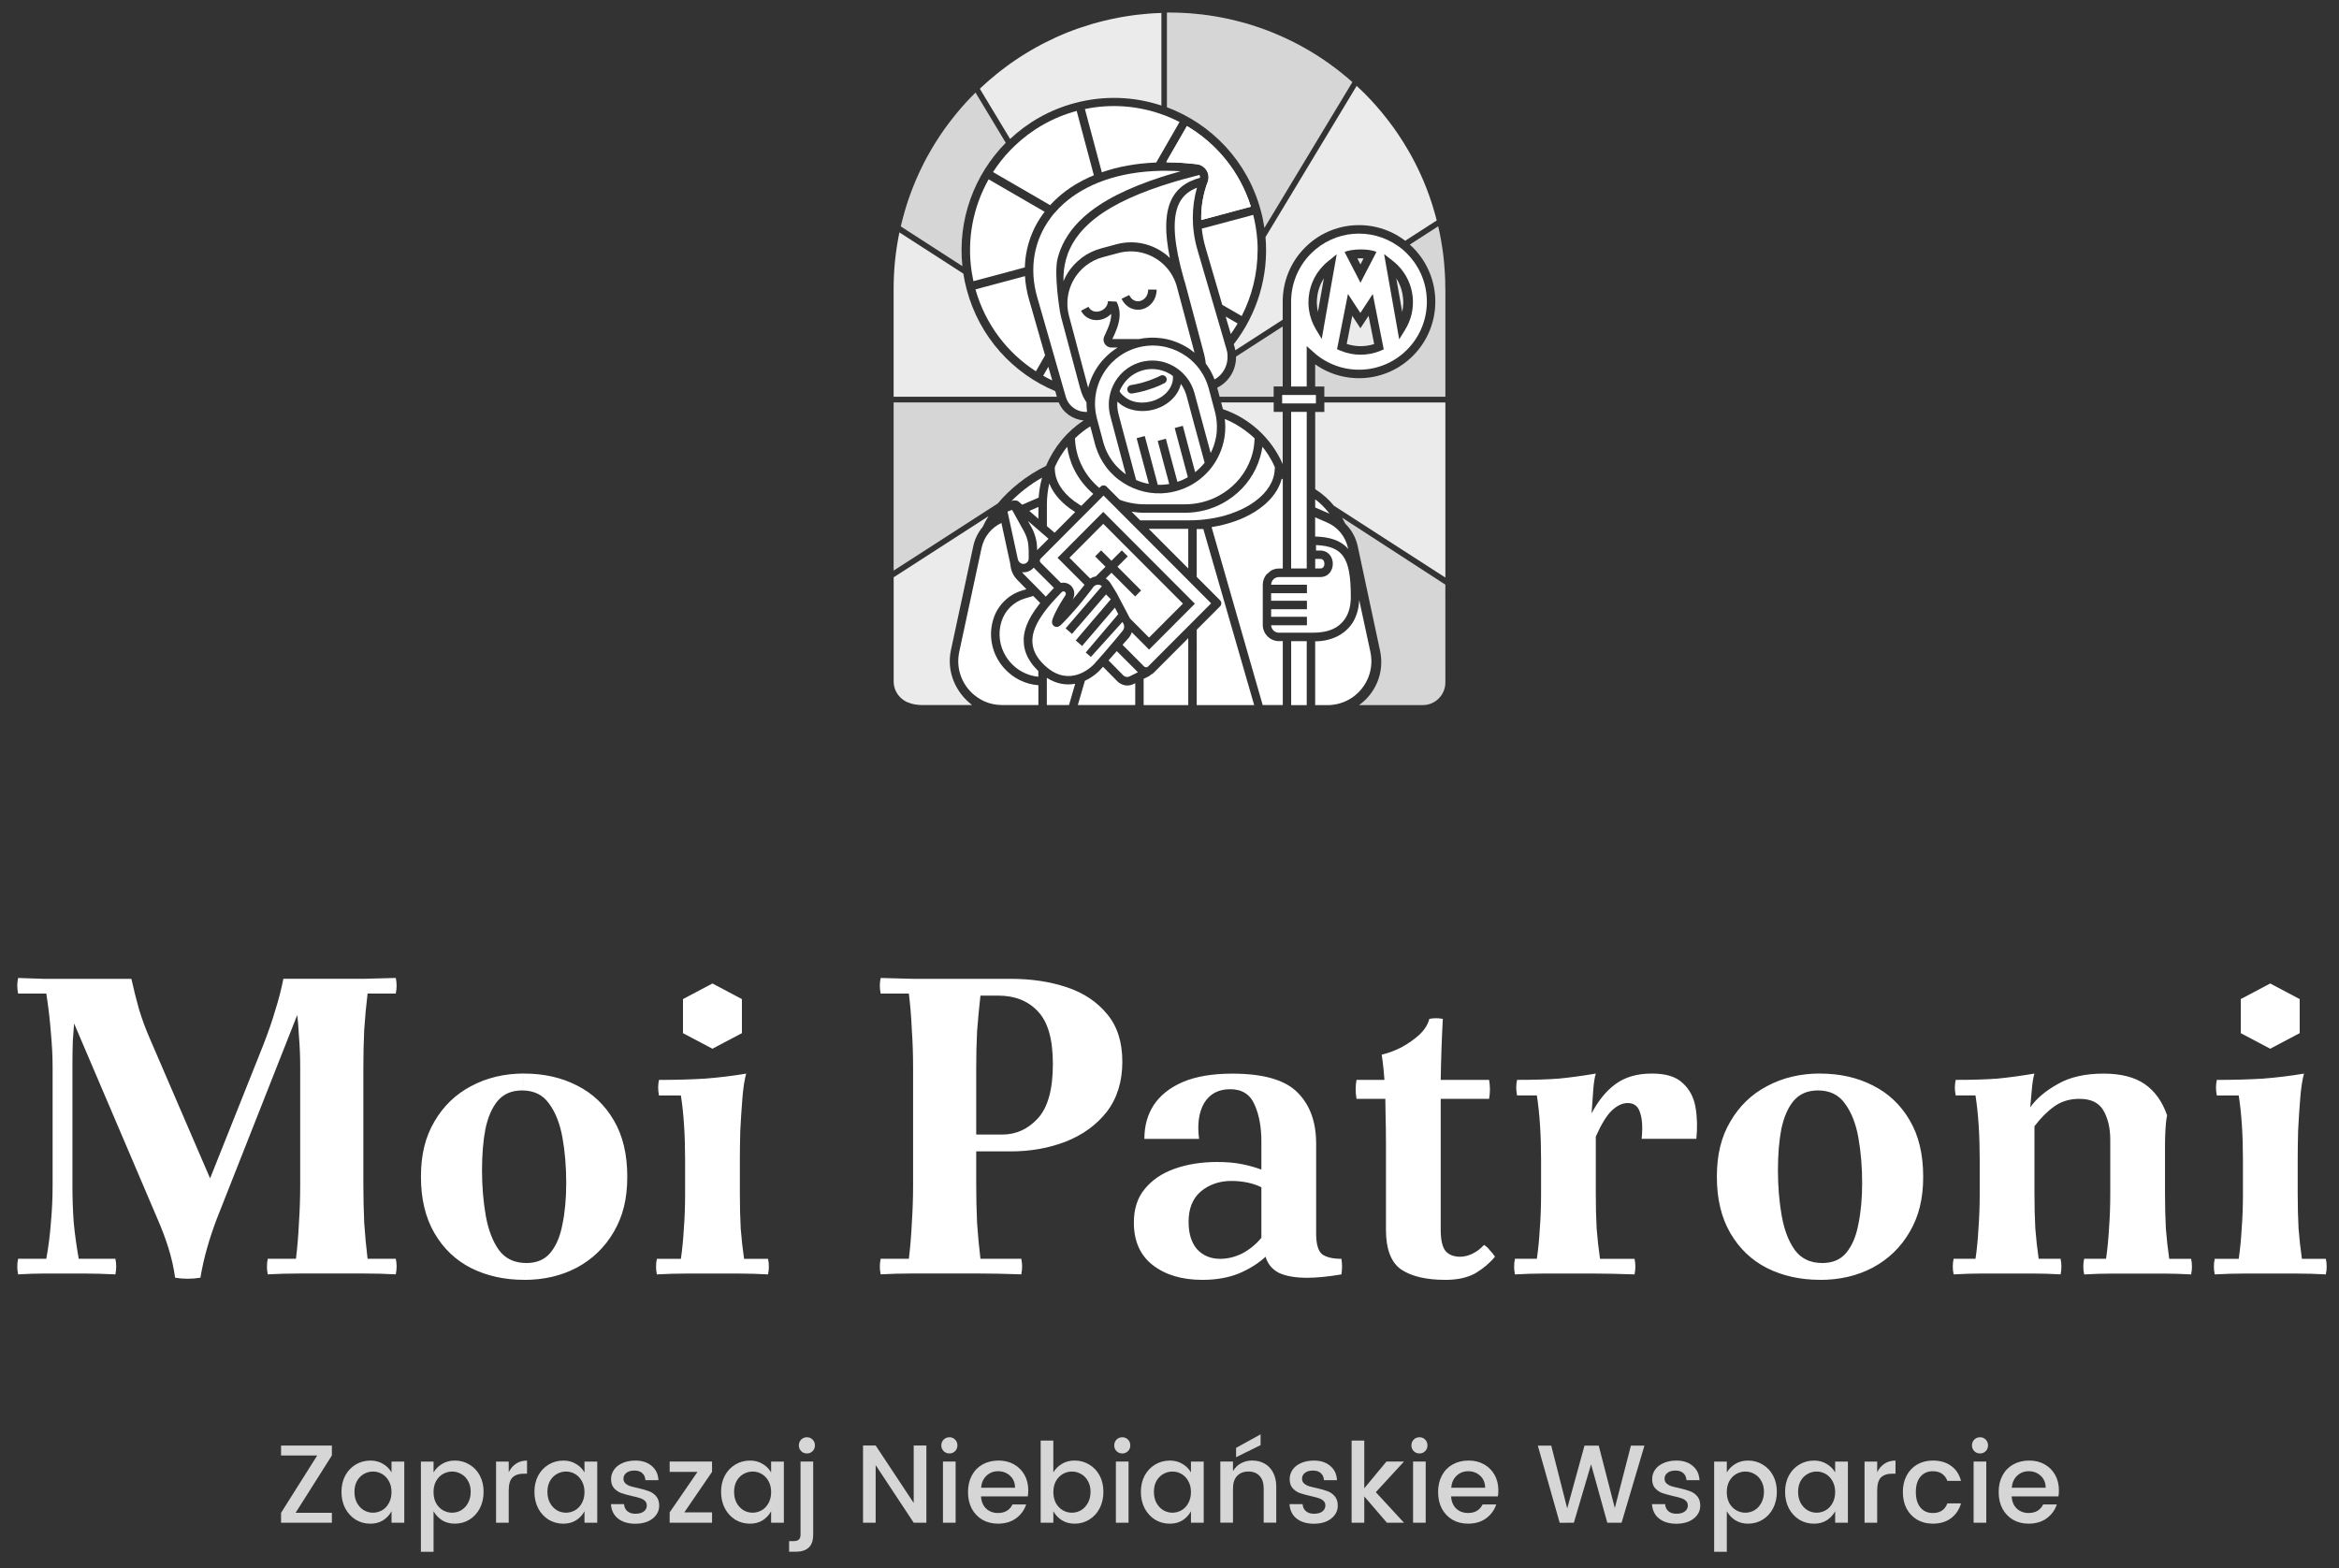 <?xml version="1.0" encoding="UTF-8"?>
<svg id="_Шар_1" data-name="Шар 1" xmlns="http://www.w3.org/2000/svg" xmlns:xlink="http://www.w3.org/1999/xlink" version="1.1" viewBox="0 0 798 535">
  <rect x="0" y="0" width="798" height="535" fill="#333333" stroke="none"/>
  <defs>
    <style>
      .cls-1 {
        clip-path: url(#clippath);
      }

      .cls-2 {
        fill: none;
      }

      .cls-2, .cls-3, .cls-4, .cls-5, .cls-6, .cls-7 {
        stroke-width: 0px;
      }

      .cls-8 {
        mask: url(#mask);
      }

      .cls-3, .cls-4 {
        opacity: .9;
      }

      .cls-3, .cls-4, .cls-5 {
        isolation: isolate;
      }

      .cls-3, .cls-4, .cls-5, .cls-6, .cls-7 {
        fill: #fff;
      }

      .cls-4, .cls-6 {
        fill-rule: evenodd;
      }

      .cls-5 {
        opacity: .8;
      }
    </style>
    <clipPath id="clippath">
      <rect class="cls-2" x="301.5" y=".93" width="195" height="243"/>
    </clipPath>
    <mask id="mask" x="301.5" y=".93" width="195" height="243" maskUnits="userSpaceOnUse">
      <g id="mask0_287_542" data-name="mask0 287 542">
        <path class="cls-7" d="M496.5.93h-195v243h195V.93Z"/>
      </g>
    </mask>
  </defs>
  <g class="cls-1">
    <g class="cls-8">
      <g>
        <path class="cls-7" d="M382.93,212.22l-10.75,11.91-.95-.81-.81-.69.53-.63.93-1.1.09-.1.2-.24.65-.77,1.43-1.68,1.29-1.53.94-1.1.93-1.11,2.3-2.7,1.11-1.32.7-.83-1.15-2.19-1.19,1.38-.69.81-2.67,3.11-.07.08-.94,1.11-.94,1.1-.32.37-2.26,2.64-.14.17-.95,1.1-.19.23-.74.86-.08.1-2.18-1.88.23-.26.69-.83.23-.27.94-1.11,2.71-3.17.93-1.1.47-.54.47-.56,1.79-2.08.87-1.03.76-.9.62-.73,1.15-1.34.11-.13-.37-.38-.27-.27-.99-1-.33.38-1.57,1.82-.68.79-.14.16-2.61,3.04-.95,1.09-.94,1.1-2.72,3.13-.94,1.11-.25.29-.48.56-2.18-1.89.62-.72.25-.3.95-1.09,2.69-3.14.94-1.09.95-1.1,2.53-2.94.9-1.05,1.89-2.2.66-.77c-.55-.47-1.24-.62-1.87-.43-.37.11-.74.33-1.03.67l-.11.16c-.29.38-.59.78-.91,1.21l-.46.59-.22.29c-.08.1-.15.18-.22.27-.11.13-.21.28-.32.41-.09.12-.17.22-.26.34l-.05.05c-.1.12-.19.24-.29.37-.1.13-.19.24-.28.35-.35.45-.66.84-.92,1.15-.1.12-.19.23-.27.33-.49.6-.93,1.12-.93,1.12-.31.36-.61.72-.94,1.09-.85.99-1.78,2.01-2.76,3.06-.33.35-.66.69-.99,1.04-.1.1-.19.19-.29.29-.19.2-.38.4-.58.6-.04.04-.09.09-.13.12-.27.27-.61.56-.99.71-.23.09-.85.27-1.47-.13-.6-.4-.7-1.02-.72-1.24-.04-.46.11-.94.2-1.25.08-.24.18-.51.31-.79.06-.16.12-.32.19-.47.08-.17.16-.35.25-.53.06-.12.12-.26.19-.39.21-.43.45-.89.7-1.36.62-1.17,1.38-2.42,2.14-3.62.18-.28.37-.56.55-.84.11-.15.16-.32.16-.48.03-.31-.1-.61-.33-.77-.16-.13-.37-.17-.57-.14-.16.02-.32.1-.43.21-.23.23-.46.47-.68.7-.96.99-1.89,1.99-2.76,2.98-.33.38-.64.74-.94,1.11-.11.12-.19.23-.29.34-.21.26-.42.51-.62.77-.4.51-.78,1.02-1.15,1.53v.04c-.17.23-.33.46-.48.69-.25.36-.48.71-.7,1.08-.16.27-.32.54-.47.81-.15.26-.29.53-.43.8-.27.54-.51,1.08-.72,1.62-.11.3-.21.59-.31.88l-.19.7c-.08.35-.15.68-.21,1.02v.02c-.03.17-.05.35-.06.52-.02.12-.03.24-.03.37-.02.19-.03.38-.03.57v.1c0,.23,0,.45.03.68,0,.07,0,.13.02.19v.03c0,.15.03.32.06.48,0,.14.04.28.07.42v.03c.05.22.1.43.16.65v.05c.04.13.09.28.13.41,0,.05.03.1.05.15.02.05.03.1.05.14.05.13.1.24.14.37,0,.02.02.04.03.06.04.1.09.2.13.3,0,.03.03.07.04.1.07.15.14.3.23.45.11.22.25.45.38.68s.28.45.44.67c.02.03.04.05.06.08,0,0,.02.03.03.04.14.2.29.4.45.6.2.24.4.48.62.72.15.16.31.34.48.51.05.06.09.1.13.14,3.92,3.92,7.65,4.51,10.72,3.84.37-.09.75-.18,1.1-.3.59-.2,1.17-.44,1.7-.7.65-.35,1.27-.72,1.83-1.13,1.07-.76,1.96-1.62,2.6-2.39l.02-.03.37-.42.95-1.07.97-1.08,2.67-3.13.99-1.15,1-1.2,1.71-2.08s.22-.27.47-.56c.55-.67.65-1.6.24-2.37l-.32-.6h-.04Z"/>
        <path class="cls-7" d="M445.82,140.53v53.42h-5.32v-53.42h5.32Z"/>
        <path class="cls-3" d="M394.53,4.49c-.42.02-.84.04-1.26.07-.4.02-.79.05-1.21.08-.25,0-.49.03-.73.06-1.09.09-2.19.19-3.27.33-.33.04-.66.07-.98.12-.14,0-.29.03-.43.06-.27.03-.53.06-.78.11-.11,0-.23.03-.34.05-.22.03-.43.06-.64.1h-.04c-.58.09-1.17.17-1.74.28-.04,0-.09,0-.13.02-.45.08-.9.15-1.36.25-.84.15-1.69.32-2.53.51-.18.04-.36.08-.55.13-.64.13-1.29.28-1.93.44-.7.16-1.41.35-2.09.54-.54.14-1.07.29-1.61.44l-.39.12c-.11.04-.22.07-.33.1-1.26.38-2.51.77-3.75,1.2-.15.05-.31.1-.45.15-.15.05-.31.11-.46.16-.46.16-.93.34-1.4.51-.62.23-1.26.47-1.88.72-.63.25-1.27.51-1.9.78-.49.2-.97.41-1.46.64-.26.12-.51.23-.76.35-1.1.5-2.19,1.02-3.27,1.57-.6.3-1.21.61-1.8.93-.5.26-.99.53-1.49.81-.68.38-1.36.76-2.03,1.16-.52.3-1.03.61-1.55.93-.51.31-1,.63-1.51.94-.22.13-.43.28-.65.42-.55.36-1.1.72-1.65,1.1-.48.33-.97.67-1.45,1.01-.42.3-.84.6-1.27.92-.76.56-1.52,1.13-2.27,1.72-.36.29-.74.58-1.1.88-.81.66-1.63,1.33-2.41,2.01-.36.31-.72.63-1.07.94-.37.33-.74.66-1.1.99-.41.38-.81.75-1.22,1.14l10.33,17.13c6.03-5.65,13.48-9.94,21.98-12.22,10.13-2.72,20.37-2.25,29.64.82V4.42c-.56.02-1.12.04-1.68.07h-.05.02Z"/>
        <path class="cls-5" d="M369.72,143.42c-5.68,3.77-10.16,9.14-12.82,15.51-6.79,3.34-12.46,8.01-16.51,12.86l-35.51,22.89v-57.38h56.34c1.44,3.52,4.8,5.85,8.49,6.12h.01Z"/>
        <path class="cls-3" d="M337.24,176.12c-.77,1.23-1.43,2.45-1.97,3.64-1.57,1.87-2.69,4.11-3.21,6.56l-7.62,35.45c-1.59,7.36,1.59,14.47,7.2,18.78h-17.01c-1.73,0-3.46-.27-5.05-.96-.23-.1-.45-.21-.67-.33-.21-.12-.42-.25-.62-.39-.21-.14-.41-.29-.59-.44-.19-.15-.37-.33-.55-.5-.61-.61-1.12-1.32-1.5-2.11-.08-.15-.14-.32-.21-.48-.03-.07-.06-.13-.08-.21-.07-.15-.11-.32-.16-.49-.06-.19-.11-.4-.15-.6,0-.05-.02-.1-.03-.15-.04-.2-.07-.4-.09-.62v-.04c-.03-.25-.04-.49-.04-.74v-35.53l32.36-20.85h-.01Z"/>
        <path class="cls-3" d="M360.59,135.37h-55.71v-36.72c0-1.66.04-3.31.12-4.94.05-.82.1-1.64.16-2.46.04-.6.1-1.19.15-1.78.02-.2.04-.4.06-.6.03-.29.06-.57.1-.85.06-.54.12-1.08.19-1.61.09-.66.17-1.31.28-1.96,0-.06,0-.12.02-.16.05-.32.1-.64.15-.94.05-.34.11-.68.17-1.02.06-.35.12-.68.18-1.02.11-.67.25-1.35.39-2.02l21.82,14.07c.28,1.84.67,3.67,1.17,5.51,4.33,16.21,15.84,28.59,30.18,34.58l.55,1.94.02-.02Z"/>
        <path class="cls-5" d="M328.37,90.83l-21.05-13.58c.16-.67.33-1.36.5-2.03.24-.96.5-1.92.77-2.87.17-.59.34-1.17.53-1.75.11-.37.23-.73.34-1.1.11-.37.24-.73.36-1.1.28-.82.55-1.63.85-2.43,0,0,0-.02.02-.04.27-.73.55-1.46.83-2.18.67-1.71,1.41-3.39,2.18-5.05.11-.26.24-.51.36-.77.35-.74.72-1.48,1.09-2.22.32-.63.64-1.24.97-1.85.41-.76.83-1.52,1.28-2.27.21-.38.43-.76.66-1.14.22-.38.45-.75.67-1.12.47-.77.95-1.53,1.45-2.28.24-.39.49-.76.75-1.14.41-.62.83-1.23,1.27-1.84.44-.63.89-1.24,1.36-1.85.49-.66.98-1.3,1.49-1.94.5-.65,1.01-1.27,1.54-1.9.28-.34.55-.67.84-1,.21-.26.43-.52.66-.77.22-.26.45-.52.68-.77.42-.48.85-.95,1.29-1.42.29-.32.58-.64.89-.94.6-.65,1.22-1.27,1.86-1.9l10.33,17.14c-10.77,10.89-16.49,26.31-14.8,42.14h.01l.02-.03Z"/>
        <path class="cls-5" d="M461.4,28l-30.02,49.77c-.28-1.95-.68-3.9-1.22-5.86-4.51-16.91-16.83-29.63-32.04-35.32V4.28h.87c.75,0,1.5,0,2.24.03.48,0,.95.02,1.43.05.27,0,.53.02.79.03,1.46.07,2.91.16,4.35.31.22.02.44.04.66.07.54.05,1.07.11,1.62.16.71.09,1.43.17,2.13.28.72.1,1.44.21,2.15.33.68.11,1.36.23,2.03.36.34.06.69.13,1.01.2.45.09.91.18,1.37.28.09,0,.17.03.25.05.36.08.73.15,1.08.25.05,0,.09,0,.13.03.63.14,1.27.3,1.89.46.92.22,1.84.46,2.74.72,1.45.41,2.88.87,4.3,1.35,1.14.39,2.26.79,3.37,1.21.5.19.99.39,1.49.59.53.21,1.05.43,1.59.66.71.3,1.42.61,2.1.92.69.31,1.4.64,2.08.97.68.33,1.37.67,2.04,1.01.68.35,1.36.7,2.02,1.07.67.37,1.34.73,1.99,1.11.65.39,1.31.77,1.96,1.17.24.14.48.29.72.44.42.25.83.52,1.24.78,1.18.75,2.32,1.53,3.46,2.34,2.11,1.49,4.16,3.07,6.14,4.74.68.57,1.36,1.15,2.02,1.74h.02Z"/>
        <path class="cls-3" d="M490.19,75.2l-10.77,6.94c-10.2-7.81-24.85-7.04-34.18,2.31-5.1,5.11-7.63,11.82-7.62,18.51v6.12l-16.15,10.42c-.07-.36-.15-.71-.26-1.07l-.29-.99c7.91-10.17,12-23.18,10.84-36.55v-.02l31.09-51.56c.46.42.92.85,1.37,1.28.46.43.9.87,1.35,1.31,1.35,1.34,2.63,2.72,3.87,4.13,1.25,1.41,2.47,2.86,3.61,4.35.34.44.7.9,1.04,1.35.47.62.93,1.23,1.39,1.87.1.13.19.26.28.4.44.62.87,1.25,1.31,1.89,1.26,1.88,2.47,3.81,3.6,5.78.75,1.31,1.48,2.65,2.17,4.01.34.67.68,1.36,1.01,2.04.33.68.65,1.38.96,2.07.32.7.62,1.4.92,2.1.3.71.58,1.42.86,2.13.13.36.28.71.41,1.08.14.36.28.71.4,1.08.29.76.55,1.53.8,2.3.23.67.45,1.36.66,2.04v.02c.23.77.46,1.54.68,2.32.22.76.43,1.53.62,2.3l.03.04Z"/>
        <path class="cls-5" d="M493.12,98.65v36.72h-41.3v-3.5h-3.12v-7.56c10.16,7.16,24.27,6.19,33.36-2.92,10.17-10.2,10.17-26.73,0-36.92-.35-.36-.71-.69-1.08-1.02l9.69-6.25c.19.81.36,1.62.54,2.44.35,1.71.64,3.42.89,5.15.04.2.07.4.09.6.03.18.06.38.08.56.08.49.13.98.19,1.48v.1c.07.52.12,1.04.17,1.56.05.44.09.9.12,1.35.07.78.12,1.56.17,2.35.03.34.05.67.06,1,.04.7.07,1.41.09,2.1v.65c.02.7.03,1.41.03,2.11h.02Z"/>
        <path class="cls-7" d="M412.05,62.02c.19-.51.28-1.03.28-1.54,0-2.19-1.65-4.18-3.97-4.45-3.56-.41-6.96-.63-10.22-.65v-.54l6.81-11.83c10.08,5.97,18.06,15.54,21.81,27.5l-16.94,4.55c-.1-4.44.65-8.88,2.23-13.04Z"/>
        <path class="cls-5" d="M437.62,111.38v20.48h-3.08v3.5h-18.44l-.82-3.08c4.06-2.03,6.49-6.16,6.42-10.62l15.93-10.28h-.01Z"/>
        <path class="cls-7" d="M387.31,233.07v7.49h-19.59l.11-.36,2.3-7.93c2.6-1.18,4.67-2.98,5.96-4.53l.22-.25,4.87,4.93v.02c.93.93,2.17,1.44,3.42,1.44.73,0,1.47-.16,2.15-.51l.56-.29h0Z"/>
        <path class="cls-7" d="M412.05,62.02c.19-.51.28-1.03.28-1.54,0-2.19-1.64-4.18-3.97-4.45-3.56-.41-6.96-.63-10.22-.65h-.31l.31-.54,6.81-11.83c10.08,5.97,18.06,15.54,21.82,27.5l-16.94,4.55c-.1-4.44.65-8.88,2.23-13.04h-.01Z"/>
        <path class="cls-6" d="M376.43,178.76h-.07l.03-.03.04.04h0Z"/>
        <path class="cls-6" d="M358.28,70.01h-.03v-.02l.02.02h.01Z"/>
        <path class="cls-4" d="M465.21,88.16l-1.06,2.05-1.05-2.04c.7-.05,1.42-.06,2.12,0h-.01Z"/>
        <path class="cls-6" d="M472.22,86.68l.02.11.06-.04-.08-.07Z"/>
        <path class="cls-4" d="M468.82,117.39c-3.03.97-6.33.96-9.36-.05l1.89-9.58,1.59,2.41,1.19,1.82,1.21-1.82,1.58-2.41,1.91,9.63h0Z"/>
        <path class="cls-7" d="M415.15,146.76c-.04.71-.11,1.43-.23,2.13-.02.1-.04.2-.06.31-.35,1.87-.95,3.68-1.81,5.36l-1.45-5.36-.8-2.96-.75-2.77-.58-2.16-1.09-4.02-.52-1.93-.16-.59-.13-.5c-.26-.99-.61-1.93-1.05-2.81-.28-.59-.6-1.15-.95-1.68-.56-.84-1.19-1.62-1.89-2.32-.46-.47-.95-.91-1.46-1.3-1.22-.95-2.59-1.72-4.05-2.25-.62-.23-1.27-.42-1.92-.57-1.87-.4-3.84-.45-5.8-.08-.38.06-.76.15-1.15.25-.27.08-.54.15-.79.24-1.82.6-3.44,1.52-4.84,2.7-.51.42-.98.88-1.43,1.37-1.43,1.55-2.51,3.4-3.17,5.42v.02c-.23.69-.41,1.39-.54,2.1-.11.64-.19,1.28-.22,1.93-.07,1.55.09,3.13.51,4.71l.17.66.17.63.8,3.01.52,1.96.25.95,2.32,8.69.24.9.45,1.69.36,1.34c-.27-.19-.54-.4-.8-.6-.51-.4-1-.83-1.48-1.28-.33-.31-.64-.63-.94-.96-2.06-2.24-3.62-4.98-4.47-8.12,0-.04-.02-.07-.03-.11l-.41-1.56-.08-.28-1.63-6.05v-.05c-.34-1.26-.55-2.52-.63-3.77-.05-.6-.06-1.18-.04-1.76,0-.64.06-1.29.13-1.93.44-3.78,1.97-7.32,4.34-10.23.41-.5.84-.99,1.31-1.45,1.81-1.82,3.99-3.3,6.47-4.31.6-.25,1.21-.46,1.86-.65.16-.06.33-.11.51-.15,2.7-.72,5.41-.85,8.01-.45.65.09,1.29.22,1.92.39,2.44.62,4.72,1.69,6.75,3.16.53.37,1.02.78,1.52,1.21,1.34,1.19,2.52,2.54,3.5,4.08.03.05.07.1.1.15v.03c.32.49.6.96.87,1.49.62,1.22,1.13,2.54,1.51,3.92l.75,2.8.51,1.93.86,3.22c.05.19.1.39.14.58.45,1.9.6,3.81.49,5.67h.02-.01Z"/>
        <path class="cls-7" d="M366.83,174.7l-7.04,7.07-2.62-2.26v-7.37c0-2.48.29-4.88.82-7.19,1.5,3.81,4.62,7.11,8.67,9.65.06.04.11.07.17.11h0Z"/>
        <path class="cls-7" d="M359.95,159.18c1.09-2.43,2.49-4.69,4.15-6.75.16,1.22.42,2.42.76,3.58.18.65.39,1.27.62,1.89.28.74.59,1.47.94,2.17,1.59,3.24,3.84,6.11,6.57,8.44l-4.06,4.07c-.25-.15-.5-.3-.75-.45-4.68-2.92-7.57-6.68-8.19-10.7-.05-.3-.08-.59-.09-.88-.03-.25-.04-.51-.04-.76l.07-.62h.02Z"/>
        <path class="cls-7" d="M428.03,149.55c-.05,1.76-.27,3.44-.7,5.08-.08.3-.16.6-.26.89-.1.34-.21.68-.33,1.01-1.71,4.77-4.98,8.85-9.24,11.61-.54.36-1.08.68-1.65.99-3.42,1.87-7.38,2.93-11.59,2.93h-13.69c-3.01,0-5.89-.54-8.54-1.54l-2.71-2.71-1.78-1.78c-.55-.57-1.47-.57-2.04,0l-.44.44c-2.22-1.85-4.08-4.1-5.48-6.62-.62-1.13-1.16-2.31-1.59-3.55-.22-.63-.41-1.26-.56-1.91-.4-1.56-.63-3.17-.67-4.84l.33-.33c1.5-1.41,3.13-2.67,4.88-3.76l1,3.76.36,1.35.25.95c.09.34.18.66.29.98.78,2.5,1.96,4.76,3.44,6.75.88,1.19,1.87,2.26,2.95,3.23.48.44.98.86,1.5,1.24,4.08,3.09,9.16,4.78,14.44,4.6.63-.03,1.28-.08,1.92-.15,1.04-.12,2.1-.34,3.15-.62,3.96-1.06,7.38-3.11,10.09-5.82.48-.47.92-.96,1.36-1.47,1-1.18,1.87-2.49,2.61-3.85.98-1.82,1.71-3.78,2.16-5.81.11-.45.19-.91.26-1.37.04-.22.08-.44.1-.67.12-.95.18-1.91.18-2.87,0-.91-.06-1.81-.16-2.73,3.67,1.46,7.33,3.92,10.16,6.59Z"/>
        <path class="cls-7" d="M349.28,218.06v.57c0,.19,0,.39.02.58,0,.09,0,.17.02.26v.28c0,.06,0,.12.02.18,0,.15.03.31.06.46.03.2.07.4.11.6.07.32.14.64.23.95.06.2.11.4.19.59.04.14.1.27.14.4.09.24.19.48.3.72.12.28.25.55.4.82.14.28.31.56.48.83.2.33.41.65.64.96.18.25.37.5.57.75.2.25.41.49.64.74.24.27.49.54.76.81v.02c.13.13.26.26.39.38v1.93c-4.02-.38-7.48-2.39-9.86-5.26-.44-.54-.85-1.11-1.22-1.71-2.09-3.39-2.8-7.65-1.5-11.86,1.19-3.78,4.15-6.72,7.93-7.86l2.9-.87,1.76,1.77.15.15.46.48.02.02c-.22.26-.43.53-.63.8-1.69,2.19-3.1,4.45-4,6.79-.51,1.35-.86,2.73-.98,4.13-.02.18-.03.36-.04.54v.03l.04.02Z"/>
        <path class="cls-7" d="M357.73,183.81l-.57.58-1.39,1.38-.48.48-.94.95-.08.08-.44.44v-.35c0-.22,0-.44-.02-.67-.1-2.4-.75-4.72-1.91-6.82l-1.2-2.14,3.57,3.08,1.01.88.48.41,1.39,1.21.57.49h.01Z"/>
        <path class="cls-7" d="M350.96,187.38v3.19c0,.95-.74,1.75-1.69,1.82-.57.04-1.12-.19-1.5-.63-.03-.03-.05-.06-.08-.08v-.02c-.12-.13-.21-.28-.29-.44,0,0-.02-.06-.03-.09-.05-.11-.09-.21-.11-.32l-2.75-12.73-.18-.83-.24-1.11-.04-.15-.03-.17-.28-1.27,1.02-.39.54-.2.55,1.01.04.06.02.03.11.21.55,1,2.78,5.01c.39.7.71,1.44.95,2.19.41,1.25.62,2.56.62,3.89h.02l.02.02Z"/>
        <path class="cls-7" d="M354.28,172.96v4.05l-3.11-2.7,3.11-1.35Z"/>
        <path class="cls-7" d="M355.53,162.93c-.15.54-.29,1.09-.41,1.65-.38,1.69-.63,3.41-.76,5.19l-5.61,2.43-1.25-1.08c-.31-.27-.7-.38-1.08-.34h-.02s-.04,0-.07-.02c-.27-.07-.55-.05-.82.05l-.05.02-.41.15c2.89-2.94,6.45-5.74,10.52-8.05h-.04Z"/>
        <path class="cls-7" d="M356.4,72.25c-4.26,5.54-6.56,12.09-6.75,18.98l-14.56,3.91-2.52.67-.46.13c-.04-.16-.07-.32-.1-.48-.19-.87-.34-1.74-.48-2.6-1.74-11.21.49-22.3,5.76-31.67l19.1,11.06h0Z"/>
        <path class="cls-7" d="M356.54,121.26l-3.12,5.43c-9.7-6.27-17.23-15.96-20.62-27.95l3.04-.82,2.51-.67,11.34-3.04c.15,2.63.61,5.29,1.38,7.96l1.16,4.01.8,2.82,2.17,7.55,1.35,4.69v.02Z"/>
        <path class="cls-7" d="M359,129.81c-1.05-.49-2.09-1.04-3.1-1.61l1.76-3.06,1.35,4.67h-.01Z"/>
        <path class="cls-7" d="M402.76,58.43c-1.58.44-3.12.9-4.63,1.36-.64.2-1.29.4-1.92.61-11.16,3.62-20.3,8.02-26.61,13.77-2.03,1.84-3.78,3.83-5.19,5.98-.4.61-.77,1.22-1.13,1.86-1.04,1.88-1.87,3.88-2.42,6.01-1.42,5.35.76,18.25.76,18.25,0,0,.26,1.4.44,2.1l1.35,5.03.74,2.77,4.31,16.14c.29,1.07.65,2.08,1.09,3.06.31.67,1.14,1.93,1.14,1.93v.38c0,.94.06,1.9.18,2.85h-.45c-2.39,0-4.66-1.24-5.95-3.25-.36-.56-.64-1.17-.83-1.83l-.03-.1-5.62-19.61-1.25-4.36-.81-2.82-2.07-7.19c-2.83-9.86-1.09-19.54,4.71-27.21.4-.54.83-1.08,1.29-1.59.93-1.08,1.94-2.11,3.04-3.09,7.35-6.55,18.59-10.94,33.32-11.21h1.92c1.51,0,3.05.06,4.63.15h0Z"/>
        <path class="cls-7" d="M406.97,118.21l-5.43-20.31c-.67-2.53-1.91-4.75-3.51-6.59-.59-.67-1.24-1.29-1.93-1.85-3.93-3.21-9.28-4.55-14.55-3.13l-5.28,1.41c-2.16.58-4.1,1.57-5.76,2.86-.52.41-1,.83-1.47,1.29-4.05,3.99-5.89,10.01-4.32,15.9l2.17,8.12.72,2.75,3.49,13.09c.05.19.11.37.17.54.78-3.12,2.23-6.03,4.22-8.54.4-.51.83-.99,1.28-1.46,1.33-1.42,2.85-2.67,4.54-3.71h-2.09c-1.91,0-3.35-1.97-2.46-3.86.05-.13.12-.27.19-.4.7-1.51,1.46-3.12,1.87-4.8.09-.35.15-.7.2-1.04.07-.49.1-.96.08-1.42-.18.2-.38.39-.59.57-.77.63-1.67,1.08-2.59,1.35-2.52.7-5.57-.03-7.1-2.96l2.54-1.34c.78,1.47,2.28,1.93,3.79,1.51.7-.19,1.35-.57,1.84-1.09.53-.54.89-1.24,1-2.05.02-.11.02-.2.03-.29l2.87.15.06.07c1.12,2.15,1.22,4.36.85,6.36v.02c-.05.28-.11.56-.18.83-.14.59-.31,1.18-.51,1.73-.47,1.34-1.04,2.58-1.54,3.61-.03.05-.05.11-.08.15h9.07c2.54-.54,5.09-.61,7.54-.29.64.07,1.3.19,1.93.32,2.97.66,5.78,1.91,8.25,3.67.43.29.85.62,1.25.96l-.56-2.11h.01v-.02ZM389.87,105.46c-2.67.75-5.67-.34-7.22-3.53l2.59-1.26c.94,1.92,2.52,2.38,3.84,2,1.38-.39,2.64-1.73,2.66-3.88l2.88.03c-.03,3.42-2.14,5.88-4.75,6.64Z"/>
        <path class="cls-7" d="M411,157.87c-.34.45-.76.88-1.15,1.29-.64.69-1.34,1.34-2.09,1.94l-1.09-4.06-1.49-5.59-.59-2.25-1.04-3.92-1.78.48-.99.27.84,3.17,2.16,8.06,1.48,5.56c-1.12.64-2.3,1.17-3.56,1.58l-1.84-6.84-1.71-6.4-.39-1.47-1.53.4-1.25.34,1.25,4.68.71,2.68,1.21,4.51.76,2.82c-.26.05-.51.09-.76.12-.64.09-1.29.14-1.92.16-.26,0-.53.02-.78.02h-.44l-1.96-7.35-2.37-8.87-.04-.14-.08-.29-1.61.43-.77.21-.39.11.1.37.69,2.59,1.56,5.8,1.83,6.82c-1.53-.27-2.99-.72-4.4-1.35h.04l-1.39-5.18-.4-1.51-.69-2.57-1.42-5.28-.69-2.58-.52-1.95-.03-.13-.53-2.01-.33-1.27c-.35-1.33-.48-2.66-.4-3.96,0-.11.02-.2.02-.3.11.11.21.21.32.3,1.99,1.85,4.84,2.86,7.88,2.92,1.4.04,2.84-.12,4.26-.51.05,0,.1-.03.14-.04l.31-.1c2.65-.8,4.92-2.3,6.51-4.2l.19-.23c.85-1.07,1.5-2.25,1.88-3.51.07-.21.12-.43.17-.64.1.12.18.24.26.36.35.53.67,1.1.94,1.69.29.64.54,1.3.72,1.99l.1.34.52,1.93.13.49.9,3.36.08.3.66,2.46,1.44,5.29,2.05,7.55.02.08.28,1.04h.01Z"/>
        <path class="cls-7" d="M409.44,60.64c-2.39.65-4.55,1.63-6.36,3.11-1.97,1.61-3.42,3.77-4.29,6.59-.28.92-.5,1.91-.65,2.98-.35,2.44-.36,5.27,0,8.56.2,1.89.54,3.92.98,6.13-.32-.31-.64-.61-.98-.89-.6-.5-1.25-.97-1.92-1.4-4.39-2.81-9.88-3.84-15.31-2.38l-5.28,1.42c-2.43.67-4.62,1.74-6.52,3.16-.52.4-1.01.81-1.49,1.25-2.09,1.91-3.73,4.17-4.79,6.78-.07-2.58.21-4.98.8-7.22.35-1.34.81-2.61,1.4-3.85.32-.68.66-1.34,1.04-2,1.4-2.37,3.21-4.56,5.45-6.59,5.74-5.22,14.15-9.38,24.69-12.87.63-.21,1.28-.41,1.92-.62,3.49-1.11,7.19-2.14,11.1-3.12.16.28.23.61.2.94v.02Z"/>
        <path class="cls-7" d="M418.79,121.22c.06.82,0,1.63-.17,2.41-.5,2.43-2.02,4.57-4.25,5.83-.32-.83-.68-1.63-1.09-2.39-.29-.58-.61-1.13-.97-1.67-.29-.46-.59-.91-.92-1.33-.11-1.05-.29-2.11-.57-3.16l-.98-3.71-.69-2.57-4.71-17.65c-.16-.63-.36-1.23-.58-1.82h.04c-3.38-11.79-3.79-19.23-2.33-23.95.71-2.31,1.87-3.98,3.36-5.21.97-.8,2.12-1.45,3.44-1.96-.95,3.34-1.42,6.79-1.42,10.27s.52,7.31,1.57,10.88l6.01,20.56.74,2.51,3.21,11.02c.19.66.31,1.31.34,1.97h-.02v-.03Z"/>
        <path class="cls-7" d="M429.06,85.32c0,7.95-1.91,15.65-5.43,22.52l-6.04-3.49-.59-.35-.47-1.61-5.27-18.03c-.61-2.09-1.02-4.22-1.24-6.35l17.54-4.7c.72,2.83,1.18,5.68,1.38,8.5v.02c.1,1.17.14,2.33.14,3.49h-.02Z"/>
        <path class="cls-7" d="M418.16,108.01l4.08,2.36c-.72,1.23-1.5,2.43-2.33,3.6"/>
        <path class="cls-7" d="M402.43,41.63l-4.29,7.44-1.92,3.34-1.75,3.04c-6.92.27-13.13,1.43-18.56,3.33l-5.77-21.58c8.98-1.86,17.95-1.11,26.09,1.76.64.22,1.29.46,1.92.71,1.47.59,2.9,1.23,4.29,1.96h-.01Z"/>
        <path class="cls-7" d="M373.17,59.81c-4.74,1.95-8.83,4.5-12.19,7.51-.96.86-1.87,1.74-2.7,2.67l.02.02h-.03l-3.42-2-16.06-9.3c1.72-2.68,3.7-5.2,5.93-7.5.45-.48.92-.94,1.41-1.4,5.76-5.53,12.96-9.75,21.2-11.96l5.86,21.95h-.02Z"/>
        <path class="cls-7" d="M400.15,128.26c-.63-.48-1.32-.89-2.03-1.21-.61-.3-1.26-.54-1.92-.71-1.34-.38-2.74-.51-4.18-.39-.67.06-1.36.17-2.03.36-1.41.38-2.68.99-3.81,1.79-.54.4-1.05.83-1.53,1.3-1.09,1.11-2.08,2.59-2.69,4.04.34.79,1,1.33,1.72,1.92,1.21,1.03,2.86,1.73,4.77,1.93.75.08,1.55.09,2.36,0,.67-.07,1.36-.19,2.06-.38,4.36-1.18,6.97-4.36,7.28-7.42.04-.41.04-.82,0-1.22h0ZM390.7,133.29c-1.3.37-2.62.66-3.96.88l-.47.08c-.78.13-1.53-.4-1.66-1.2-.12-.78.41-1.52,1.2-1.66l.47-.08c.35-.06.71-.12,1.05-.19.87-.17,1.73-.38,2.58-.62.74-.21,1.47-.44,2.19-.7.61-.21,1.23-.45,1.83-.71.69-.28,1.37-.59,2.03-.93.09-.04.16-.08.25-.1.65-.19,1.37.11,1.69.74.35.71.07,1.58-.64,1.94h-.02c-.34.18-.7.36-1.04.51-.26.12-.51.24-.76.35-.59.26-1.21.51-1.81.73"/>
        <path class="cls-4" d="M451.66,94.96l-1.01,5.74-.46,2.58-.55,3.14c-.18-.83-.31-1.69-.35-2.56,0-.24-.02-.49-.02-.73v-.02c0-.53.03-1.06.1-1.59.23-2.3,1-4.55,2.3-6.56h-.01Z"/>
        <path class="cls-4" d="M476.37,94.96l1.01,5.74.46,2.58.55,3.14c.18-.83.31-1.69.35-2.56,0-.24.02-.49.02-.73v-.02c0-.53-.03-1.06-.1-1.59-.23-2.3-.99-4.55-2.3-6.56h.01Z"/>
        <path class="cls-7" d="M480.03,86.51c-.51-.51-1.03-.99-1.58-1.45-.53-.44-1.07-.86-1.64-1.23-9.03-6.28-21.5-5.38-29.54,2.68-4.53,4.54-6.79,10.51-6.78,16.46v28.91h5.32v-13.8l2.4,2.15c9.1,8.17,23.07,7.88,31.81-.89,9.05-9.07,9.05-23.75,0-32.82h.01ZM458.72,86c2.35-1.16,8.55-1.22,10.88-.03l-.88,1.7-1.08,2.09-1.8,3.44-.41.8-1.27,2.46-.84-1.62-.43-.84-.45-.88-2.82-5.43-.87-1.69h-.03ZM451.61,111.87l-.67,3.79-1.98-3.29c-1.26-2.09-2.06-4.4-2.39-6.75-.1-.72-.15-1.45-.17-2.18v-.31c0-4.57,1.74-9.17,5.22-12.65.46-.46.95-.9,1.45-1.3l2.98-2.41-.67,3.78-1.43,8-.45,2.58-1.9,10.73h0ZM471.01,119.67c-4.41,1.82-9.39,1.8-13.78-.07l-1.07-.46.23-1.15,2.81-14.23.68-3.46,1.93,2.95,2.31,3.51,2.3-3.51,1.93-2.95.68,3.46,2.83,14.29.23,1.16-1.1.45h.02ZM479.35,112.58l-1.99,3.19-.65-3.7-3.84-21.68-.27-1.55-.36-2.05.06-.04,1.6,1.25,1.27.99c.57.45,1.13.94,1.67,1.47,5.99,6.01,6.83,15.21,2.51,22.11h0Z"/>
        <path class="cls-7" d="M448.95,134.76h-11.52v2.88h11.52v-2.88Z"/>
        <path class="cls-7" d="M460.86,203.63c0,5.55-2.23,8.61-4.86,10.31-2.73,1.74-6.11,1.93-8.32,1.93h-11.35c-1.43,0-2.59-1.14-2.66-2.54h12.22v-2.89h-12.22v-2.58h12.22v-2.89h-12.22v-2.58h12.22v-2.89h-12.22c0-.21.04-.42.09-.62.18-.7.64-1.29,1.26-1.65.38-.22.83-.35,1.31-.35h14.1c1.39,0,2.51-.57,3.25-1.48.72-.88,1.04-1.99,1.04-3.04s-.32-2.16-1.04-3.04c-.75-.91-1.87-1.48-3.25-1.48h-1.44v-1.87c4.92.21,7.64,1.51,9.27,3.81,1.89,2.66,2.6,7.02,2.6,13.87h0v-.02Z"/>
        <path class="cls-7" d="M451.85,192.34c0,.48-.15.91-.38,1.18-.2.24-.51.43-1.03.43h-1.73v-3.25h1.73c.53,0,.83.2,1.03.44.23.27.38.7.38,1.19h0Z"/>
        <path class="cls-7" d="M460.07,238.75c-.55.31-1.15.58-1.75.82-.68.26-1.39.47-2.11.64-1.05.24-2.16.37-3.3.37h-4.21v-21.77c2.58.02,5.95-.58,8.85-2.44,3.32-2.12,5.9-5.8,6.17-11.68l3.82,17.73c1.46,6.78-1.88,13.28-7.45,16.34h-.02Z"/>
        <path class="cls-7" d="M445.82,240.58h-5.31v-21.82h5.31"/>
        <path class="cls-7" d="M459.96,187.28c-2.44-2.84-6.15-4.08-11.27-4.23v-6.54l4.09,1.77c3.64,1.57,6.27,4.79,7.11,8.68l.07.33h0Z"/>
        <path class="cls-7" d="M453.57,175.25l-4.86-2.1v-2.77c.62.46,1.21.95,1.76,1.46,1.18,1.06,2.2,2.21,3.1,3.41Z"/>
        <path class="cls-5" d="M493.12,232.82c0,4.27-3.43,7.74-7.68,7.74h-21.76c5.6-3.98,8.75-11.11,7.16-18.51l-7.62-35.66c-.63-2.98-2.12-5.64-4.23-7.7-.34-.7-.71-1.4-1.1-2.07l35.22,22.85"/>
        <path class="cls-3" d="M493.12,137.3v59.76l-38.02-24.51c-1.7-2.09-3.76-3.98-6.39-5.65v-26.35h3.12v-3.24h41.3-.01Z"/>
        <path class="cls-3" d="M437.62,140.54v17.8c-3.84-8.78-11.26-15.64-20.39-18.74l-.61-2.3h17.93v3.24h3.08-.01Z"/>
        <path class="cls-7" d="M408.28,240.57h19.61l-.11-.36-17.24-59.71h-2.25v16.34l7.97,7.98c.28.27.42.64.42,1.02s-.14.75-.42,1.02l-7.97,7.99"/>
        <path class="cls-6" d="M437.29,163.35c-.08.26-.36,1.18-.47,1.44-.09.24-.18.47-.29.7,0,.03-.03.07-.05.11-.08.18-.15.36-.25.53l-.14.29c-.11.21-.22.42-.34.64-.13.23-.27.46-.42.69,0,.02-.03.04-.05.07-.12.21-.27.41-.42.62,0,.03-.04.06-.06.09-.13.2-.28.4-.44.59-.04.06-.08.11-.12.16-.13.16-.27.33-.41.49-.05.07-.1.13-.17.2-.15.18-.32.36-.49.54-.34.38-.72.74-1.1,1.1-.24.22-.48.43-.73.65-.99.84-2.06,1.62-3.2,2.34-1.58.98-3.31,1.86-5.16,2.62l-1.83.68c-2.43.86-5.04,1.51-7.79,1.95l17.43,60.71h6.86v-21.81h-1.29c-3.05,0-5.54-2.49-5.54-5.55v-13.67c0-1.33.47-2.56,1.25-3.52l1.49-1.27c.82-.49,1.78-.77,2.8-.77h1.29v-30.43l-.3-.19h-.06Z"/>
        <path class="cls-7" d="M405.4,217.74v22.82h-15.22v-8.95l1.87-.93c.13-.07.27-.16.37-.28l.18-.18c.41-.19.78-.45,1.12-.79l2.47-2.48,1.92-1.92,7.27-7.29h.02Z"/>
        <path class="cls-7" d="M354.27,233.79v6.76h-12.4c-1.11,0-2.19-.12-3.22-.35-.88-.19-1.73-.46-2.53-.8-.59-.25-1.18-.54-1.72-.87-5.38-3.11-8.57-9.5-7.13-16.15l7.62-35.45c.8-3.75,3.31-6.88,6.76-8.51l2.82,13.01c.04.15.07.3.12.44v.04l.23,1.52c.06.43.16.83.29,1.23.06.18.12.36.2.53.11.26.22.52.36.76.05.11.11.21.17.31.3.5.66.98,1.08,1.41v.02l3.27,3.34-1.44.43c-4.7,1.41-8.4,5.06-9.85,9.77-1.74,5.58-.5,11.2,2.61,15.43.4.55.83,1.07,1.3,1.57,2.87,3.1,6.87,5.21,11.43,5.56h.03Z"/>
        <path class="cls-7" d="M366.82,233.3l-2,6.89-.11.36h-7.56v-9.28c3.35,2.14,6.68,2.58,9.66,2.02h.01Z"/>
        <path class="cls-7" d="M387.28,228.42l.91.92.02.02-.93.47-1.87.93c-.27.14-.56.21-.85.21-.5,0-.99-.2-1.38-.58v-.02l-4.99-5.05,2.82-3.17"/>
        <path class="cls-7" d="M359.53,200.58v.02l-.07.11c-.76.8-1.54,1.62-2.29,2.45-.12.13-.24.26-.36.4h-.02l-.8-.82-.19-.2-.12-.12-.35-.37-.61-.63-.4-.41-.91-.92-4.37-4.43v-.02c-.13-.12-.25-.26-.35-.4.27.03.55.04.81.02,1.29-.09,2.42-.69,3.2-1.6.1.12.19.24.31.36l1.3,1.3,1.5,1.5,1.39,1.38,2.36,2.37h-.03Z"/>
        <path class="cls-7" d="M403.57,205.97l-.98.98-1.37,1.37-3.09,3.09-1.92,1.93-4.19,4.19-1.84-1.84-1.44-1.45-1.44-1.44-1.76-1.76-3.08-5.84-1.54-2.93-.02-.02-.38-.63-1.58-2.54-.02-.02s-.06-.09-.08-.12c-.05-.08-.11-.15-.16-.23-.09-.12-.18-.24-.28-.35-.09-.1-.17-.19-.27-.29-.09-.09-.18-.17-.28-.26-.19-.16-.39-.31-.6-.44l.26-.26,1.69-1.7.04.04,1.17,1.17,6.87,6.88,2.04-2.04-.56-.57-1.44-1.45-5.99-6-.08-.08.14-.15,3.38-3.38-1.86-1.87-.18-.18-3.53,3.54-.2-.2-3.33-3.34-2.04,2.05,3.54,3.53-1.85,1.84-1.02,1.03-.39.4-.04.04c-.33.04-.65.13-.97.25-.33.12-.64.28-.94.49l-.02-.02-6.54-6.55-.54-.54,1.2-1.2,1.01-1.01v-.02h.02l9.28-9.32.03-.03.04.04,4.76,4.77,1.15,1.16,1.18,1.17,3.79,3.79,2.88,2.89,6.03,6.03,1.92,1.93,4.96,4.97.47.47v.02h0Z"/>
        <path class="cls-7" d="M405.4,180.43v13.53l-7.27-7.29-1.92-1.92-4.3-4.32h13.5-.01Z"/>
        <path class="cls-7" d="M434.95,159.41c0,.64-.11,1.64-.22,2.27-.7,3.91-3.56,7.58-8.14,10.45-1.55.96-3.27,1.83-5.16,2.56-.59.24-1.22.47-1.85.69-4.12,1.37-8.86,2.15-13.91,2.15h-16.67l-2.95-2.96c1.46.25,2.96.38,4.49.38h13.69c4.74,0,9.21-1.21,13.08-3.35.56-.31,1.11-.64,1.65-.99,4.62-2.99,8.24-7.35,10.23-12.49.24-.61.45-1.22.64-1.86.1-.32.19-.65.27-.97.25-.93.47-1.9.6-2.87.68.86,1.33,1.74,1.93,2.67.88,1.37,1.66,2.81,2.32,4.32Z"/>
        <path class="cls-7" d="M408.26,200.9l4.91,4.92.02.04-.03.03-.03.03-1.39,1.38-3.47,3.48-2.88,2.89-7.27,7.28-1.92,1.93-4.5,4.51c-.17.17-.39.27-.62.27h-.03c-.25.02-.51-.08-.71-.27l-.15-.15-1.44-1.45-1.44-1.44-4.33-4.35,2.01-2.26c.11-.13.23-.27.33-.41.09-.12.17-.25.24-.38.03-.03.04-.05.05-.07.09-.15.16-.29.23-.43.04-.08.07-.15.11-.23.03-.08.06-.15.09-.24.04-.09.07-.17.1-.26l2.62,2.63,1.44,1.44,1.84,1.84,4.19-4.19,1.92-1.93,7.02-7.04,2.49-2.5-.28-.28-1.96-1.97-7.27-7.28-1.92-1.93-6.03-6.04-2.88-2.89-2.87-2.87-1.17-1.17-1.17-1.17-3.22-3.24-.96-.95-1.53-1.53-3.07,3.08-.03.05h-.02l-5.64,5.67-2.73,2.74-1.02,1.03-1.01,1.02-2.07,2.07,3.08,3.09,6.11,6.12-.33.44c-.1.14-.2.27-.31.4-.11.14-.21.27-.33.42-.36.45-.73.91-1.1,1.37-.4.5-.81,1-1.23,1.51-.26.32-.53.64-.78.95.24-.38.41-.81.5-1.24.31-1.41-.16-2.95-1.44-3.87-.89-.65-2-.85-3.01-.6l-.87-.88-1.41-1.41-2.5-2.5-1.87-1.87-.28-.28c-.35-.36-.37-.92-.06-1.29.02-.02.04-.04.06-.07l4.9-4.92,1.02-1.01,1.01-1.03,7.49-7.51,1.43-1.43.74-.74,3.69-3.7.61-.61.57-.58"/>
      </g>
    </g>
  </g>
  <path class="cls-7" d="M59.75,435.95c-.48-3.45-1.24-6.85-2.3-10.2-1.05-3.35-2.3-6.65-3.73-9.91l-28.44-66.65c-.1,1.34-.24,3.26-.43,5.74-.1,2.49-.14,5.55-.14,9.19v40.22c0,4.31.14,8.52.43,12.64.38,4.02.96,8.19,1.72,12.5h12.5c.38,1.72.38,3.49,0,5.32-4.02-.19-7.61-.29-10.77-.29h-13.65c-2.49,0-5.41.1-8.76.29-.38-1.82-.38-3.59,0-5.32h9.62c.77-4.31,1.29-8.47,1.58-12.5.38-4.12.57-8.33.57-12.64v-40.22c0-3.64-.19-7.47-.57-11.49-.29-4.12-.81-8.67-1.58-13.64H6.18c-.38-1.82-.38-3.59,0-5.32,3.35.1,6.27.19,8.76.29h29.88c.77,3.45,1.63,6.9,2.59,10.34,1.05,3.45,2.25,6.7,3.59,9.77l20.68,47.97,18.1-45.39c1.72-4.4,3.11-8.43,4.17-12.07,1.15-3.64,2.06-7.18,2.73-10.63h27.43c4.02-.1,7.66-.19,10.92-.29.38,1.72.38,3.49,0,5.32h-9.62c-.48,3.93-.86,8.04-1.15,12.35-.19,4.21-.29,8.48-.29,12.78v40.22c0,4.31.1,8.62.29,12.93.29,4.21.67,8.28,1.15,12.21h9.62c.38,1.72.38,3.49,0,5.32-3.26-.19-6.9-.29-10.92-.29h-21.83c-3.93,0-7.56.1-10.92.29-.38-1.82-.38-3.59,0-5.32h9.62c.48-3.93.81-7.99,1.01-12.21.29-4.31.43-8.62.43-12.93v-40.22c0-3.64-.14-7.18-.43-10.63-.19-3.45-.38-5.84-.58-7.18l-27.43,69.52c-1.24,3.26-2.35,6.56-3.3,9.91-.96,3.35-1.72,6.75-2.3,10.2-2.87.48-5.75.48-8.62,0ZM178.1,372.04c-3.54,0-6.32,1.2-8.33,3.59-1.92,2.3-3.3,5.51-4.17,9.62-.77,4.02-1.15,8.71-1.15,14.08s.43,10.63,1.29,15.51c.86,4.79,2.35,8.67,4.45,11.63,2.2,2.97,5.32,4.45,9.34,4.45l-.72,5.74c-6.7,0-12.74-1.34-18.1-4.02-5.27-2.68-9.43-6.65-12.5-11.92-3.06-5.27-4.6-11.68-4.6-19.25s1.53-13.65,4.6-18.82c3.06-5.27,7.23-9.29,12.5-12.07,5.36-2.87,11.4-4.31,18.1-4.31l-.72,5.75ZM179.54,430.93c3.54,0,6.27-1.15,8.19-3.45,2.01-2.39,3.4-5.65,4.16-9.77.86-4.12,1.29-8.81,1.29-14.08,0-5.55-.43-10.72-1.29-15.51-.86-4.79-2.39-8.67-4.6-11.63-2.11-2.97-5.17-4.45-9.19-4.45l.72-5.75c6.7,0,12.69,1.34,17.95,4.02,5.36,2.68,9.57,6.65,12.64,11.92,3.06,5.17,4.6,11.59,4.6,19.25s-1.53,13.55-4.6,18.82c-3.07,5.27-7.28,9.34-12.64,12.21-5.27,2.78-11.25,4.17-17.95,4.17l.72-5.74ZM262.03,429.49c.38,1.72.38,3.49,0,5.32-3.26-.19-6.61-.29-10.05-.29h-17.81c-3.35,0-6.7.1-10.06.29-.38-1.82-.38-3.59,0-5.32h8.19c.48-3.26.81-6.7,1.01-10.34.29-3.64.43-7.61.43-11.92v-11.49c0-8.52-.48-15.85-1.44-21.98h-7.47c-.38-1.82-.38-3.59,0-5.31,5.55,0,10.77-.14,15.66-.43,4.88-.38,9.58-.96,14.08-1.72-.57,2.11-1.01,4.93-1.29,8.48s-.53,7.23-.72,11.06c-.1,3.73-.14,7.04-.14,9.91v11.49c0,4.31.1,8.28.29,11.92.29,3.64.67,7.09,1.15,10.34h8.19ZM243.07,335.55l10.05,5.32v11.63l-10.05,5.31-10.05-5.31v-11.63l10.05-5.32ZM300.46,434.8c-.38-1.82-.38-3.59,0-5.32h9.62c.48-3.93.81-7.99,1.01-12.21.29-4.31.43-8.62.43-12.93v-40.22c0-4.31-.14-8.57-.43-12.78-.19-4.31-.53-8.43-1.01-12.35h-9.62c-.38-1.82-.38-3.59,0-5.32,3.35.1,6.99.19,10.92.29h33.47c6.99,0,13.36.96,19.1,2.87,5.75,1.91,10.34,4.98,13.79,9.19,3.45,4.12,5.17,9.53,5.17,16.23s-1.77,12.5-5.31,17.09c-3.54,4.5-8.24,7.9-14.08,10.2-5.75,2.2-11.97,3.3-18.67,3.3h-21.55v-5.75h18.67c4.69,0,8.71-1.82,12.07-5.46,3.45-3.73,5.17-9.91,5.17-18.53s-1.68-14.32-5.03-17.95c-3.35-3.64-7.9-5.46-13.65-5.46h-6.03c-.48,4.31-.86,8.38-1.15,12.21-.19,3.83-.29,7.9-.29,12.21v40.22c0,4.31.1,8.62.29,12.93.29,4.21.67,8.28,1.15,12.21h13.93c.38,1.72.38,3.49,0,5.32-5.46-.19-10.34-.29-14.65-.29h-22.41c-3.93,0-7.57.1-10.92.29ZM410.25,436.67c-6.99,0-12.64-1.68-16.95-5.03-4.31-3.35-6.46-8.19-6.46-14.51,0-4.69,1.24-8.52,3.73-11.49,2.49-3.06,5.89-5.36,10.2-6.89,4.31-1.53,9.15-2.3,14.51-2.3,3.16,0,5.94.24,8.33.72,2.39.48,4.64,1.1,6.75,1.87v6.03c-2.97-1.44-6.42-2.15-10.34-2.15s-7.47,1.2-10.34,3.59c-2.78,2.39-4.17,5.84-4.17,10.34,0,4.02.96,7.13,2.87,9.34,2.01,2.2,4.64,3.3,7.9,3.3,2.59,0,5.12-.62,7.61-1.87,2.49-1.34,4.64-3.11,6.46-5.31l1.44,6.46c-2.49,2.3-5.55,4.21-9.19,5.75-3.64,1.44-7.76,2.15-12.35,2.15ZM449.03,390.13v30.74c0,3.54.67,5.89,2.01,7.04,1.44,1.05,3.64,1.58,6.61,1.58.29,1.72.29,3.49,0,5.32-2.2.38-4.31.67-6.32.86-1.91.19-3.69.29-5.32.29-4.12,0-7.37-.58-9.77-1.72-2.3-1.25-3.78-3.06-4.45-5.46l-1.44-6.46v-32.89c0-4.88-.77-9.05-2.3-12.5-1.53-3.54-4.31-5.31-8.33-5.31s-6.99,1.58-8.9,4.74c-1.82,3.16-2.39,7.23-1.72,12.21h-18.67c0-4.4,1.05-8.23,3.16-11.49,2.2-3.35,5.51-5.98,9.91-7.9,4.5-1.92,10.15-2.87,16.95-2.87,10.63,0,18.05,2.16,22.26,6.46,4.21,4.21,6.32,10.01,6.32,17.38ZM493.11,436.67c-6.42,0-11.4-1.15-14.94-3.45-3.54-2.39-5.32-6.94-5.32-13.65v-29.59c0-3.35-.05-6.7-.14-10.05,0-3.35-.1-6.7-.29-10.05-.19-3.35-.53-6.7-1.01-10.05,2.11-.48,4.31-1.29,6.61-2.44,2.3-1.24,4.36-2.68,6.18-4.31,1.82-1.72,2.97-3.54,3.45-5.46,1.53-.29,3.06-.29,4.6,0-.38,6.99-.62,14.03-.72,21.11v50.85c0,3.54.57,5.98,1.72,7.33,1.15,1.24,2.78,1.87,4.88,1.87,1.34,0,2.73-.33,4.17-1.01,1.44-.67,2.78-1.68,4.02-3.02.77.48,1.44,1.1,2.01,1.87.67.67,1.24,1.39,1.72,2.15-1.72,2.11-3.93,3.97-6.61,5.6-2.68,1.53-6.13,2.3-10.34,2.3ZM462.8,374.91c-.38-2.2-.38-4.36,0-6.46h45.24c.38,2.11.38,4.26,0,6.46h-45.24ZM516.86,434.8c-.38-1.82-.38-3.59,0-5.32h7.47c.48-3.26.81-6.7,1.01-10.34.29-3.64.43-7.61.43-11.92v-11.49c0-8.52-.48-15.85-1.44-21.98h-6.75c-.38-1.82-.38-3.59,0-5.31,5.55,0,10.29-.14,14.22-.43,3.93-.38,8.14-.96,12.64-1.72-.38,1.25-.67,3.06-.86,5.46-.19,2.3-.38,5.03-.58,8.19l1.44,7.9v19.39c0,4.31.09,8.28.29,11.92.29,3.64.67,7.09,1.15,10.34h11.78c.38,1.72.38,3.49,0,5.32-5.46-.19-9.96-.29-13.5-.29h-17.67c-3.06,0-6.27.1-9.62.29ZM560.09,388.55c.38-3.93.19-6.94-.58-9.05-.67-2.11-2.06-3.16-4.17-3.16-1.82,0-3.64.86-5.46,2.58-1.72,1.63-3.54,4.6-5.46,8.9l-1.44-7.9c2.3-4.4,5.03-7.76,8.19-10.05,3.26-2.39,7.37-3.59,12.35-3.59s8.33,1.1,10.63,3.3c2.3,2.11,3.73,4.83,4.31,8.19.58,3.35.67,6.94.29,10.77h-18.67ZM620.23,372.04c-3.54,0-6.32,1.2-8.33,3.59-1.91,2.3-3.3,5.51-4.17,9.62-.77,4.02-1.15,8.71-1.15,14.08s.43,10.63,1.29,15.51c.86,4.79,2.35,8.67,4.45,11.63,2.2,2.97,5.31,4.45,9.34,4.45l-.72,5.74c-6.7,0-12.74-1.34-18.1-4.02-5.27-2.68-9.43-6.65-12.5-11.92-3.07-5.27-4.6-11.68-4.6-19.25s1.53-13.65,4.6-18.82c3.06-5.27,7.23-9.29,12.5-12.07,5.36-2.87,11.4-4.31,18.1-4.31l-.72,5.75ZM621.66,430.93c3.54,0,6.27-1.15,8.19-3.45,2.01-2.39,3.4-5.65,4.17-9.77.86-4.12,1.29-8.81,1.29-14.08,0-5.55-.43-10.72-1.29-15.51-.86-4.79-2.39-8.67-4.6-11.63-2.11-2.97-5.17-4.45-9.19-4.45l.72-5.75c6.7,0,12.69,1.34,17.95,4.02,5.36,2.68,9.58,6.65,12.64,11.92,3.06,5.17,4.6,11.59,4.6,19.25s-1.53,13.55-4.6,18.82c-3.06,5.27-7.28,9.34-12.64,12.21-5.27,2.78-11.25,4.17-17.95,4.17l.72-5.74ZM666.52,434.8c-.38-1.82-.38-3.59,0-5.32h7.47c.48-3.26.81-6.7,1-10.34.29-3.64.43-7.61.43-11.92v-11.49c0-8.52-.48-15.85-1.44-21.98h-6.75c-.38-1.82-.38-3.59,0-5.31,5.55,0,10.29-.14,14.22-.43,3.93-.38,8.14-.96,12.64-1.72-.38,1.25-.67,2.97-.86,5.17-.19,2.11-.38,4.21-.57,6.32l1.44,6.46v22.98c0,4.31.1,8.28.29,11.92.29,3.64.67,7.09,1.15,10.34h7.47c.38,1.72.38,3.49,0,5.32-3.26-.19-6.46-.29-9.62-.29h-17.24c-3.06,0-6.27.1-9.62.29ZM711.05,434.8c-.38-1.82-.38-3.59,0-5.32h7.47c.48-3.26.81-6.7,1.01-10.34.29-3.64.43-7.61.43-11.92v-18.38c0-3.93-.77-7.23-2.3-9.91s-4.26-4.02-8.19-4.02c-3.35,0-6.22.86-8.62,2.59-2.3,1.63-4.55,3.88-6.75,6.75l-1.44-6.46c2.11-2.97,5.22-5.6,9.34-7.9,4.12-2.39,9.34-3.59,15.66-3.59,5.94,0,10.63,1.2,14.08,3.59,3.45,2.39,5.98,5.94,7.61,10.63-.29,1.44-.48,3.11-.57,5.03s-.14,3.59-.14,5.03v16.66c0,4.31.1,8.28.29,11.92.29,3.64.67,7.09,1.15,10.34h7.47c.38,1.72.38,3.49,0,5.32-3.26-.19-6.46-.29-9.62-.29h-17.24c-3.06,0-6.27.1-9.62.29ZM793.51,429.49c.38,1.72.38,3.49,0,5.32-3.26-.19-6.61-.29-10.05-.29h-17.81c-3.35,0-6.7.1-10.05.29-.38-1.82-.38-3.59,0-5.32h8.19c.48-3.26.81-6.7,1.01-10.34.29-3.64.43-7.61.43-11.92v-11.49c0-8.52-.48-15.85-1.44-21.98h-7.47c-.38-1.82-.38-3.59,0-5.31,5.55,0,10.77-.14,15.66-.43,4.88-.38,9.57-.96,14.08-1.72-.58,2.11-1.01,4.93-1.29,8.48-.29,3.54-.53,7.23-.72,11.06-.1,3.73-.14,7.04-.14,9.91v11.49c0,4.31.1,8.28.29,11.92.29,3.64.67,7.09,1.15,10.34h8.19ZM774.54,335.55l10.05,5.32v11.63l-10.05,5.31-10.05-5.31v-11.63l10.05-5.32Z"/>
  <path class="cls-5" d="M100.85,516.15h12.38v3.37h-17.34v-3.37l12.34-19.57h-12.34v-3.37h17.34v3.37l-12.38,19.57ZM126.35,498.32c1.64,0,3.08.38,4.32,1.14,1.26.73,2.23,1.7,2.91,2.92v-3.71h4.35v20.86h-4.35v-3.9c-.71,1.29-1.68,2.32-2.91,3.1-1.24.76-2.68,1.13-4.32,1.13-1.82,0-3.48-.45-5-1.36-1.49-.93-2.67-2.22-3.56-3.86-.86-1.67-1.29-3.55-1.29-5.64s.43-3.95,1.29-5.56c.88-1.61,2.07-2.86,3.56-3.75,1.51-.91,3.18-1.36,5-1.36ZM127.25,502.07c-1.11,0-2.14.28-3.1.83-.96.53-1.74,1.32-2.35,2.38-.58,1.04-.87,2.27-.87,3.71s.29,2.7.87,3.79c.61,1.08,1.39,1.92,2.35,2.5.98.56,2.02.83,3.1.83s2.14-.28,3.1-.83c.96-.55,1.73-1.36,2.31-2.42.6-1.09.91-2.35.91-3.79s-.3-2.69-.91-3.75c-.58-1.06-1.35-1.87-2.31-2.42-.96-.56-1.99-.83-3.1-.83ZM155.18,498.32c1.82,0,3.47.45,4.96,1.36,1.51.88,2.7,2.13,3.56,3.75.86,1.61,1.29,3.47,1.29,5.56s-.43,3.97-1.29,5.64c-.86,1.64-2.04,2.93-3.56,3.86-1.49.91-3.14,1.36-4.96,1.36-1.64,0-3.08-.38-4.31-1.13-1.24-.78-2.22-1.82-2.95-3.1v13.82h-4.32v-30.77h4.32v3.71c.71-1.21,1.68-2.18,2.92-2.92,1.26-.76,2.71-1.14,4.35-1.14ZM154.23,502.07c-1.08,0-2.12.28-3.1.83-.96.55-1.74,1.36-2.35,2.42-.58,1.06-.87,2.31-.87,3.75s.29,2.7.87,3.79c.6,1.06,1.39,1.87,2.35,2.42.99.56,2.02.83,3.1.83s2.15-.28,3.1-.83c.98-.58,1.77-1.41,2.35-2.5.61-1.09.91-2.35.91-3.79s-.3-2.67-.91-3.71c-.58-1.06-1.36-1.86-2.35-2.38-.96-.56-1.99-.83-3.1-.83ZM173.56,502.3c.63-1.26,1.46-2.23,2.5-2.91,1.06-.71,2.31-1.06,3.75-1.06v4.47h-1.1c-1.69,0-2.98.43-3.86,1.29-.86.86-1.29,2.35-1.29,4.47v10.98h-4.32v-20.86h4.32v3.63ZM192.18,498.32c1.64,0,3.08.38,4.32,1.14,1.26.73,2.23,1.7,2.91,2.92v-3.71h4.35v20.86h-4.35v-3.9c-.71,1.29-1.68,2.32-2.91,3.1-1.24.76-2.68,1.13-4.32,1.13-1.82,0-3.48-.45-5-1.36-1.49-.93-2.68-2.22-3.56-3.86-.86-1.67-1.29-3.55-1.29-5.64s.43-3.95,1.29-5.56c.88-1.61,2.07-2.86,3.56-3.75,1.51-.91,3.18-1.36,5-1.36ZM193.09,502.07c-1.11,0-2.15.28-3.1.83-.96.53-1.74,1.32-2.35,2.38-.58,1.04-.87,2.27-.87,3.71s.29,2.7.87,3.79c.61,1.08,1.39,1.92,2.35,2.5.98.56,2.02.83,3.1.83s2.15-.28,3.1-.83c.96-.55,1.73-1.36,2.31-2.42.61-1.09.91-2.35.91-3.79s-.3-2.69-.91-3.75c-.58-1.06-1.35-1.87-2.31-2.42-.96-.56-1.99-.83-3.1-.83ZM216.73,498.32c2.32,0,4.19.61,5.6,1.82,1.44,1.19,2.21,2.81,2.31,4.88h-4.43c-.08-1.03-.44-1.84-1.1-2.42-.63-.58-1.53-.87-2.69-.87s-2.07.27-2.73.8c-.66.51-.98,1.16-.98,1.97,0,.66.21,1.19.64,1.59s.97.72,1.63.95c.68.2,1.59.43,2.73.68,1.54.35,2.77.71,3.71,1.06.96.35,1.78.93,2.46,1.74.68.78,1.02,1.86,1.02,3.22,0,1.19-.35,2.24-1.06,3.18-.68.93-1.64,1.66-2.88,2.2-1.24.51-2.64.76-4.2.76-2.42,0-4.38-.58-5.87-1.74s-2.31-2.81-2.46-4.96h4.47c.08,1.03.45,1.84,1.14,2.42.68.58,1.59.87,2.73.87,1.21,0,2.16-.25,2.84-.76.71-.53,1.06-1.21,1.06-2.04,0-.68-.23-1.22-.68-1.63-.43-.4-.98-.71-1.67-.91-.68-.23-1.6-.47-2.76-.72-1.51-.35-2.74-.69-3.67-1.02-.93-.35-1.74-.91-2.42-1.67-.66-.76-.99-1.78-.99-3.07,0-1.16.33-2.22.99-3.18.66-.96,1.6-1.72,2.84-2.27,1.26-.58,2.74-.87,4.43-.87ZM233.47,516h9.46v3.52h-14.46v-3.52l9.5-13.82h-9.5v-3.52h14.46v3.52l-9.46,13.82ZM255.86,498.32c1.64,0,3.08.38,4.31,1.14,1.26.73,2.23,1.7,2.91,2.92v-3.71h4.35v20.86h-4.35v-3.9c-.71,1.29-1.68,2.32-2.91,3.1-1.24.76-2.67,1.13-4.31,1.13-1.82,0-3.48-.45-5-1.36-1.49-.93-2.68-2.22-3.56-3.86-.86-1.67-1.29-3.55-1.29-5.64s.43-3.95,1.29-5.56c.88-1.61,2.07-2.86,3.56-3.75,1.51-.91,3.18-1.36,5-1.36ZM256.77,502.07c-1.11,0-2.15.28-3.1.83-.96.53-1.74,1.32-2.35,2.38-.58,1.04-.87,2.27-.87,3.71s.29,2.7.87,3.79c.6,1.08,1.39,1.92,2.35,2.5.98.56,2.02.83,3.1.83s2.14-.28,3.1-.83c.96-.55,1.73-1.36,2.31-2.42.61-1.09.91-2.35.91-3.79s-.3-2.69-.91-3.75c-.58-1.06-1.35-1.87-2.31-2.42-.96-.56-1.99-.83-3.1-.83ZM272.55,493.14c0-.78.26-1.44.79-1.97s1.19-.8,1.97-.8,1.4.27,1.93.8.79,1.19.79,1.97-.26,1.44-.79,1.97c-.53.53-1.17.79-1.93.79s-1.44-.26-1.97-.79c-.53-.53-.79-1.19-.79-1.97ZM277.43,523.6c0,2.04-.52,3.52-1.55,4.43-1.01.93-2.49,1.4-4.43,1.4h-2.23v-3.63h1.48c.88,0,1.5-.18,1.85-.53.38-.33.57-.88.57-1.67v-24.94h4.32v24.94ZM316.05,519.52h-4.32l-12.98-19.64v19.64h-4.31v-26.34h4.31l12.98,19.61v-19.61h4.32v26.34ZM321.15,493.14c0-.78.26-1.44.8-1.97.53-.53,1.19-.8,1.97-.8s1.4.27,1.93.8c.53.53.79,1.19.79,1.97s-.27,1.44-.79,1.97c-.53.53-1.17.79-1.93.79s-1.44-.26-1.97-.79c-.53-.53-.8-1.19-.8-1.97ZM326.03,498.66v20.86h-4.32v-20.86h4.32ZM350.81,508.5c0,.73-.05,1.41-.15,2.04h-15.97c.1,1.74.68,3.13,1.74,4.16,1.09,1.01,2.43,1.51,4.05,1.51,2.35,0,4-.97,4.96-2.91h4.66c-.63,1.92-1.78,3.49-3.45,4.73-1.66,1.21-3.72,1.82-6.17,1.82-1.99,0-3.76-.44-5.3-1.32-1.54-.91-2.75-2.17-3.63-3.78-.86-1.64-1.29-3.53-1.29-5.68s.43-4.03,1.29-5.64c.88-1.64,2.11-2.9,3.67-3.78,1.59-.88,3.41-1.33,5.45-1.33s3.72.43,5.26,1.29c1.54.86,2.74,2.06,3.6,3.6.86,1.54,1.29,3.31,1.29,5.3ZM346.31,507.6c-.02-1.72-.59-3.08-1.7-4.09-1.11-1.03-2.49-1.55-4.13-1.55-1.54,0-2.85.52-3.94,1.55-1.06,1.01-1.67,2.37-1.82,4.09h11.58ZM366.64,498.32c1.82,0,3.47.45,4.96,1.36,1.51.88,2.7,2.13,3.56,3.75.86,1.61,1.29,3.47,1.29,5.56s-.43,3.97-1.29,5.64c-.86,1.64-2.04,2.93-3.56,3.86-1.49.91-3.14,1.36-4.96,1.36-1.64,0-3.08-.38-4.32-1.13-1.24-.78-2.22-1.82-2.95-3.1v3.9h-4.32v-28.01h4.32v10.86c.71-1.21,1.68-2.18,2.92-2.92,1.26-.76,2.71-1.14,4.35-1.14ZM365.7,502.07c-1.09,0-2.12.28-3.1.83-.96.55-1.74,1.36-2.35,2.42-.58,1.06-.87,2.31-.87,3.75s.29,2.7.87,3.79c.61,1.06,1.39,1.87,2.35,2.42.98.56,2.02.83,3.1.83s2.14-.28,3.1-.83c.98-.58,1.77-1.41,2.35-2.5.61-1.09.91-2.35.91-3.79s-.3-2.67-.91-3.71c-.58-1.06-1.36-1.86-2.35-2.38-.96-.56-1.99-.83-3.1-.83ZM380.14,493.14c0-.78.26-1.44.79-1.97s1.19-.8,1.97-.8,1.4.27,1.93.8.79,1.19.79,1.97-.26,1.44-.79,1.97c-.53.53-1.17.79-1.93.79s-1.44-.26-1.97-.79c-.53-.53-.79-1.19-.79-1.97ZM385.03,498.66v20.86h-4.32v-20.86h4.32ZM399.09,498.32c1.64,0,3.08.38,4.32,1.14,1.26.73,2.23,1.7,2.91,2.92v-3.71h4.35v20.86h-4.35v-3.9c-.71,1.29-1.68,2.32-2.91,3.1-1.24.76-2.67,1.13-4.32,1.13-1.82,0-3.48-.45-5-1.36-1.49-.93-2.67-2.22-3.56-3.86-.86-1.67-1.29-3.55-1.29-5.64s.43-3.95,1.29-5.56c.88-1.61,2.07-2.86,3.56-3.75,1.51-.91,3.18-1.36,5-1.36ZM400,502.07c-1.11,0-2.15.28-3.1.83-.96.53-1.74,1.32-2.35,2.38-.58,1.04-.87,2.27-.87,3.71s.29,2.7.87,3.79c.61,1.08,1.39,1.92,2.35,2.5.98.56,2.02.83,3.1.83s2.14-.28,3.1-.83c.96-.55,1.73-1.36,2.31-2.42.6-1.09.91-2.35.91-3.79s-.3-2.69-.91-3.75c-.58-1.06-1.35-1.87-2.31-2.42-.96-.56-1.99-.83-3.1-.83ZM427.32,498.32c1.51,0,2.88.34,4.09,1.02,1.24.68,2.21,1.69,2.91,3.03.73,1.34,1.1,2.95,1.1,4.84v12.3h-4.28v-11.66c0-1.87-.47-3.29-1.4-4.28-.93-1.01-2.21-1.51-3.82-1.51s-2.9.51-3.86,1.51c-.93.98-1.4,2.41-1.4,4.28v11.66h-4.32v-20.86h4.32v3.29c.68-1.19,1.59-2.08,2.73-2.69,1.16-.63,2.47-.95,3.94-.95ZM430.08,493.06l-8.37,4.12v-3.18l8.37-4.62v3.67ZM448.23,498.32c2.32,0,4.19.61,5.6,1.82,1.44,1.19,2.21,2.81,2.31,4.88h-4.43c-.07-1.03-.44-1.84-1.1-2.42-.63-.58-1.53-.87-2.69-.87s-2.07.27-2.72.8c-.66.51-.98,1.16-.98,1.97,0,.66.21,1.19.64,1.59.43.4.97.72,1.63.95.68.2,1.59.43,2.73.68,1.54.35,2.78.71,3.71,1.06.96.35,1.78.93,2.46,1.74.68.78,1.02,1.86,1.02,3.22,0,1.19-.35,2.24-1.06,3.18-.68.93-1.64,1.66-2.88,2.2-1.24.51-2.64.76-4.2.76-2.42,0-4.38-.58-5.87-1.74-1.49-1.16-2.31-2.81-2.46-4.96h4.47c.08,1.03.45,1.84,1.14,2.42.68.58,1.59.87,2.73.87,1.21,0,2.16-.25,2.84-.76.71-.53,1.06-1.21,1.06-2.04,0-.68-.23-1.22-.68-1.63-.43-.4-.98-.71-1.67-.91-.68-.23-1.6-.47-2.76-.72-1.51-.35-2.74-.69-3.67-1.02-.93-.35-1.74-.91-2.42-1.67-.66-.76-.98-1.78-.98-3.07,0-1.16.33-2.22.98-3.18.66-.96,1.6-1.72,2.84-2.27,1.26-.58,2.74-.87,4.43-.87ZM469.39,509.11l9.61,10.41h-5.83l-7.72-8.97v8.97h-4.32v-28.01h4.32v16.27l7.57-9.12h5.98l-9.61,10.45ZM481.53,493.14c0-.78.26-1.44.79-1.97s1.19-.8,1.97-.8,1.4.27,1.93.8.79,1.19.79,1.97-.26,1.44-.79,1.97c-.53.53-1.17.79-1.93.79s-1.44-.26-1.97-.79c-.53-.53-.79-1.19-.79-1.97ZM486.41,498.66v20.86h-4.31v-20.86h4.31ZM511.19,508.5c0,.73-.05,1.41-.15,2.04h-15.97c.1,1.74.68,3.13,1.74,4.16,1.08,1.01,2.43,1.51,4.05,1.51,2.35,0,4-.97,4.96-2.91h4.65c-.63,1.92-1.78,3.49-3.44,4.73-1.67,1.21-3.72,1.82-6.17,1.82-1.99,0-3.76-.44-5.3-1.32-1.54-.91-2.75-2.17-3.63-3.78-.86-1.64-1.29-3.53-1.29-5.68s.43-4.03,1.29-5.64c.88-1.64,2.11-2.9,3.67-3.78,1.59-.88,3.41-1.33,5.45-1.33s3.72.43,5.26,1.29,2.74,2.06,3.6,3.6c.86,1.54,1.29,3.31,1.29,5.3ZM506.69,507.6c-.02-1.72-.59-3.08-1.7-4.09-1.11-1.03-2.48-1.55-4.12-1.55-1.54,0-2.85.52-3.94,1.55-1.06,1.01-1.67,2.37-1.82,4.09h11.58ZM561.04,493.21l-7.8,26.31h-4.88l-5.53-19.91-5.87,19.91-4.84.04-7.46-26.34h4.58l5.45,21.42,5.9-21.42h4.85l5.49,21.31,5.49-21.31h4.62ZM571.91,498.32c2.32,0,4.19.61,5.6,1.82,1.44,1.19,2.21,2.81,2.31,4.88h-4.43c-.08-1.03-.44-1.84-1.1-2.42-.63-.58-1.53-.87-2.69-.87s-2.07.27-2.72.8c-.66.51-.98,1.16-.98,1.97,0,.66.21,1.19.64,1.59s.97.72,1.63.95c.68.2,1.59.43,2.72.68,1.54.35,2.78.71,3.71,1.06.96.35,1.78.93,2.46,1.74.68.78,1.02,1.86,1.02,3.22,0,1.19-.35,2.24-1.06,3.18-.68.93-1.64,1.66-2.88,2.2-1.24.51-2.64.76-4.2.76-2.42,0-4.38-.58-5.87-1.74s-2.31-2.81-2.46-4.96h4.47c.08,1.03.45,1.84,1.14,2.42.68.58,1.59.87,2.72.87,1.21,0,2.16-.25,2.84-.76.71-.53,1.06-1.21,1.06-2.04,0-.68-.23-1.22-.68-1.63-.43-.4-.98-.71-1.66-.91-.68-.23-1.6-.47-2.76-.72-1.51-.35-2.74-.69-3.67-1.02-.93-.35-1.74-.91-2.42-1.67-.66-.76-.98-1.78-.98-3.07,0-1.16.33-2.22.98-3.18.66-.96,1.6-1.72,2.84-2.27,1.26-.58,2.74-.87,4.43-.87ZM596.4,498.32c1.82,0,3.47.45,4.96,1.36,1.51.88,2.7,2.13,3.56,3.75.86,1.61,1.29,3.47,1.29,5.56s-.43,3.97-1.29,5.64c-.86,1.64-2.04,2.93-3.56,3.86-1.49.91-3.14,1.36-4.96,1.36-1.64,0-3.08-.38-4.31-1.13-1.24-.78-2.22-1.82-2.95-3.1v13.82h-4.32v-30.77h4.32v3.71c.71-1.21,1.68-2.18,2.91-2.92,1.26-.76,2.71-1.14,4.35-1.14ZM595.45,502.07c-1.08,0-2.12.28-3.1.83-.96.55-1.74,1.36-2.35,2.42-.58,1.06-.87,2.31-.87,3.75s.29,2.7.87,3.79c.6,1.06,1.39,1.87,2.35,2.42.98.56,2.02.83,3.1.83s2.15-.28,3.1-.83c.98-.58,1.77-1.41,2.35-2.5.6-1.09.91-2.35.91-3.79s-.3-2.67-.91-3.71c-.58-1.06-1.36-1.86-2.35-2.38-.96-.56-1.99-.83-3.1-.83ZM618.87,498.32c1.64,0,3.08.38,4.32,1.14,1.26.73,2.23,1.7,2.91,2.92v-3.71h4.35v20.86h-4.35v-3.9c-.71,1.29-1.68,2.32-2.91,3.1-1.24.76-2.67,1.13-4.32,1.13-1.82,0-3.48-.45-5-1.36-1.49-.93-2.67-2.22-3.56-3.86-.86-1.67-1.29-3.55-1.29-5.64s.43-3.95,1.29-5.56c.88-1.61,2.07-2.86,3.56-3.75,1.51-.91,3.18-1.36,5-1.36ZM619.78,502.07c-1.11,0-2.14.28-3.1.83-.96.53-1.74,1.32-2.35,2.38-.58,1.04-.87,2.27-.87,3.71s.29,2.7.87,3.79c.61,1.08,1.39,1.92,2.35,2.5.98.56,2.02.83,3.1.83s2.14-.28,3.1-.83c.96-.55,1.73-1.36,2.31-2.42.61-1.09.91-2.35.91-3.79s-.3-2.69-.91-3.75c-.58-1.06-1.35-1.87-2.31-2.42-.96-.56-1.99-.83-3.1-.83ZM640.44,502.3c.63-1.26,1.46-2.23,2.5-2.91,1.06-.71,2.31-1.06,3.75-1.06v4.47h-1.1c-1.69,0-2.98.43-3.86,1.29-.86.86-1.29,2.35-1.29,4.47v10.98h-4.31v-20.86h4.31v3.63ZM659.43,498.32c2.52,0,4.6.61,6.24,1.82,1.67,1.19,2.79,2.89,3.37,5.11h-4.66c-.38-1.03-.98-1.84-1.82-2.42-.83-.58-1.88-.87-3.14-.87-1.77,0-3.18.63-4.24,1.89-1.03,1.24-1.55,2.98-1.55,5.22s.52,4,1.55,5.26c1.06,1.26,2.47,1.89,4.24,1.89,2.5,0,4.15-1.1,4.96-3.29h4.66c-.61,2.12-1.74,3.81-3.41,5.07-1.67,1.24-3.73,1.85-6.21,1.85-1.99,0-3.76-.44-5.3-1.32-1.54-.91-2.75-2.17-3.63-3.78-.86-1.64-1.29-3.53-1.29-5.68s.43-4.03,1.29-5.64c.88-1.64,2.09-2.9,3.63-3.78,1.54-.88,3.31-1.33,5.3-1.33ZM672.78,493.14c0-.78.27-1.44.79-1.97.53-.53,1.19-.8,1.97-.8s1.4.27,1.93.8c.53.53.79,1.19.79,1.97s-.26,1.44-.79,1.97c-.53.53-1.17.79-1.93.79s-1.44-.26-1.97-.79c-.53-.53-.79-1.19-.79-1.97ZM677.66,498.66v20.86h-4.32v-20.86h4.32ZM702.44,508.5c0,.73-.05,1.41-.15,2.04h-15.97c.1,1.74.68,3.13,1.74,4.16,1.09,1.01,2.43,1.51,4.05,1.51,2.35,0,4-.97,4.96-2.91h4.66c-.63,1.92-1.78,3.49-3.45,4.73-1.66,1.21-3.72,1.82-6.17,1.82-1.99,0-3.76-.44-5.3-1.32-1.54-.91-2.75-2.17-3.63-3.78-.86-1.64-1.29-3.53-1.29-5.68s.43-4.03,1.29-5.64c.88-1.64,2.11-2.9,3.67-3.78,1.59-.88,3.41-1.33,5.45-1.33s3.72.43,5.26,1.29,2.74,2.06,3.6,3.6c.86,1.54,1.29,3.31,1.29,5.3ZM697.93,507.6c-.03-1.72-.59-3.08-1.7-4.09-1.11-1.03-2.48-1.55-4.12-1.55-1.54,0-2.85.52-3.94,1.55-1.06,1.01-1.67,2.37-1.82,4.09h11.58Z"/>
</svg>
